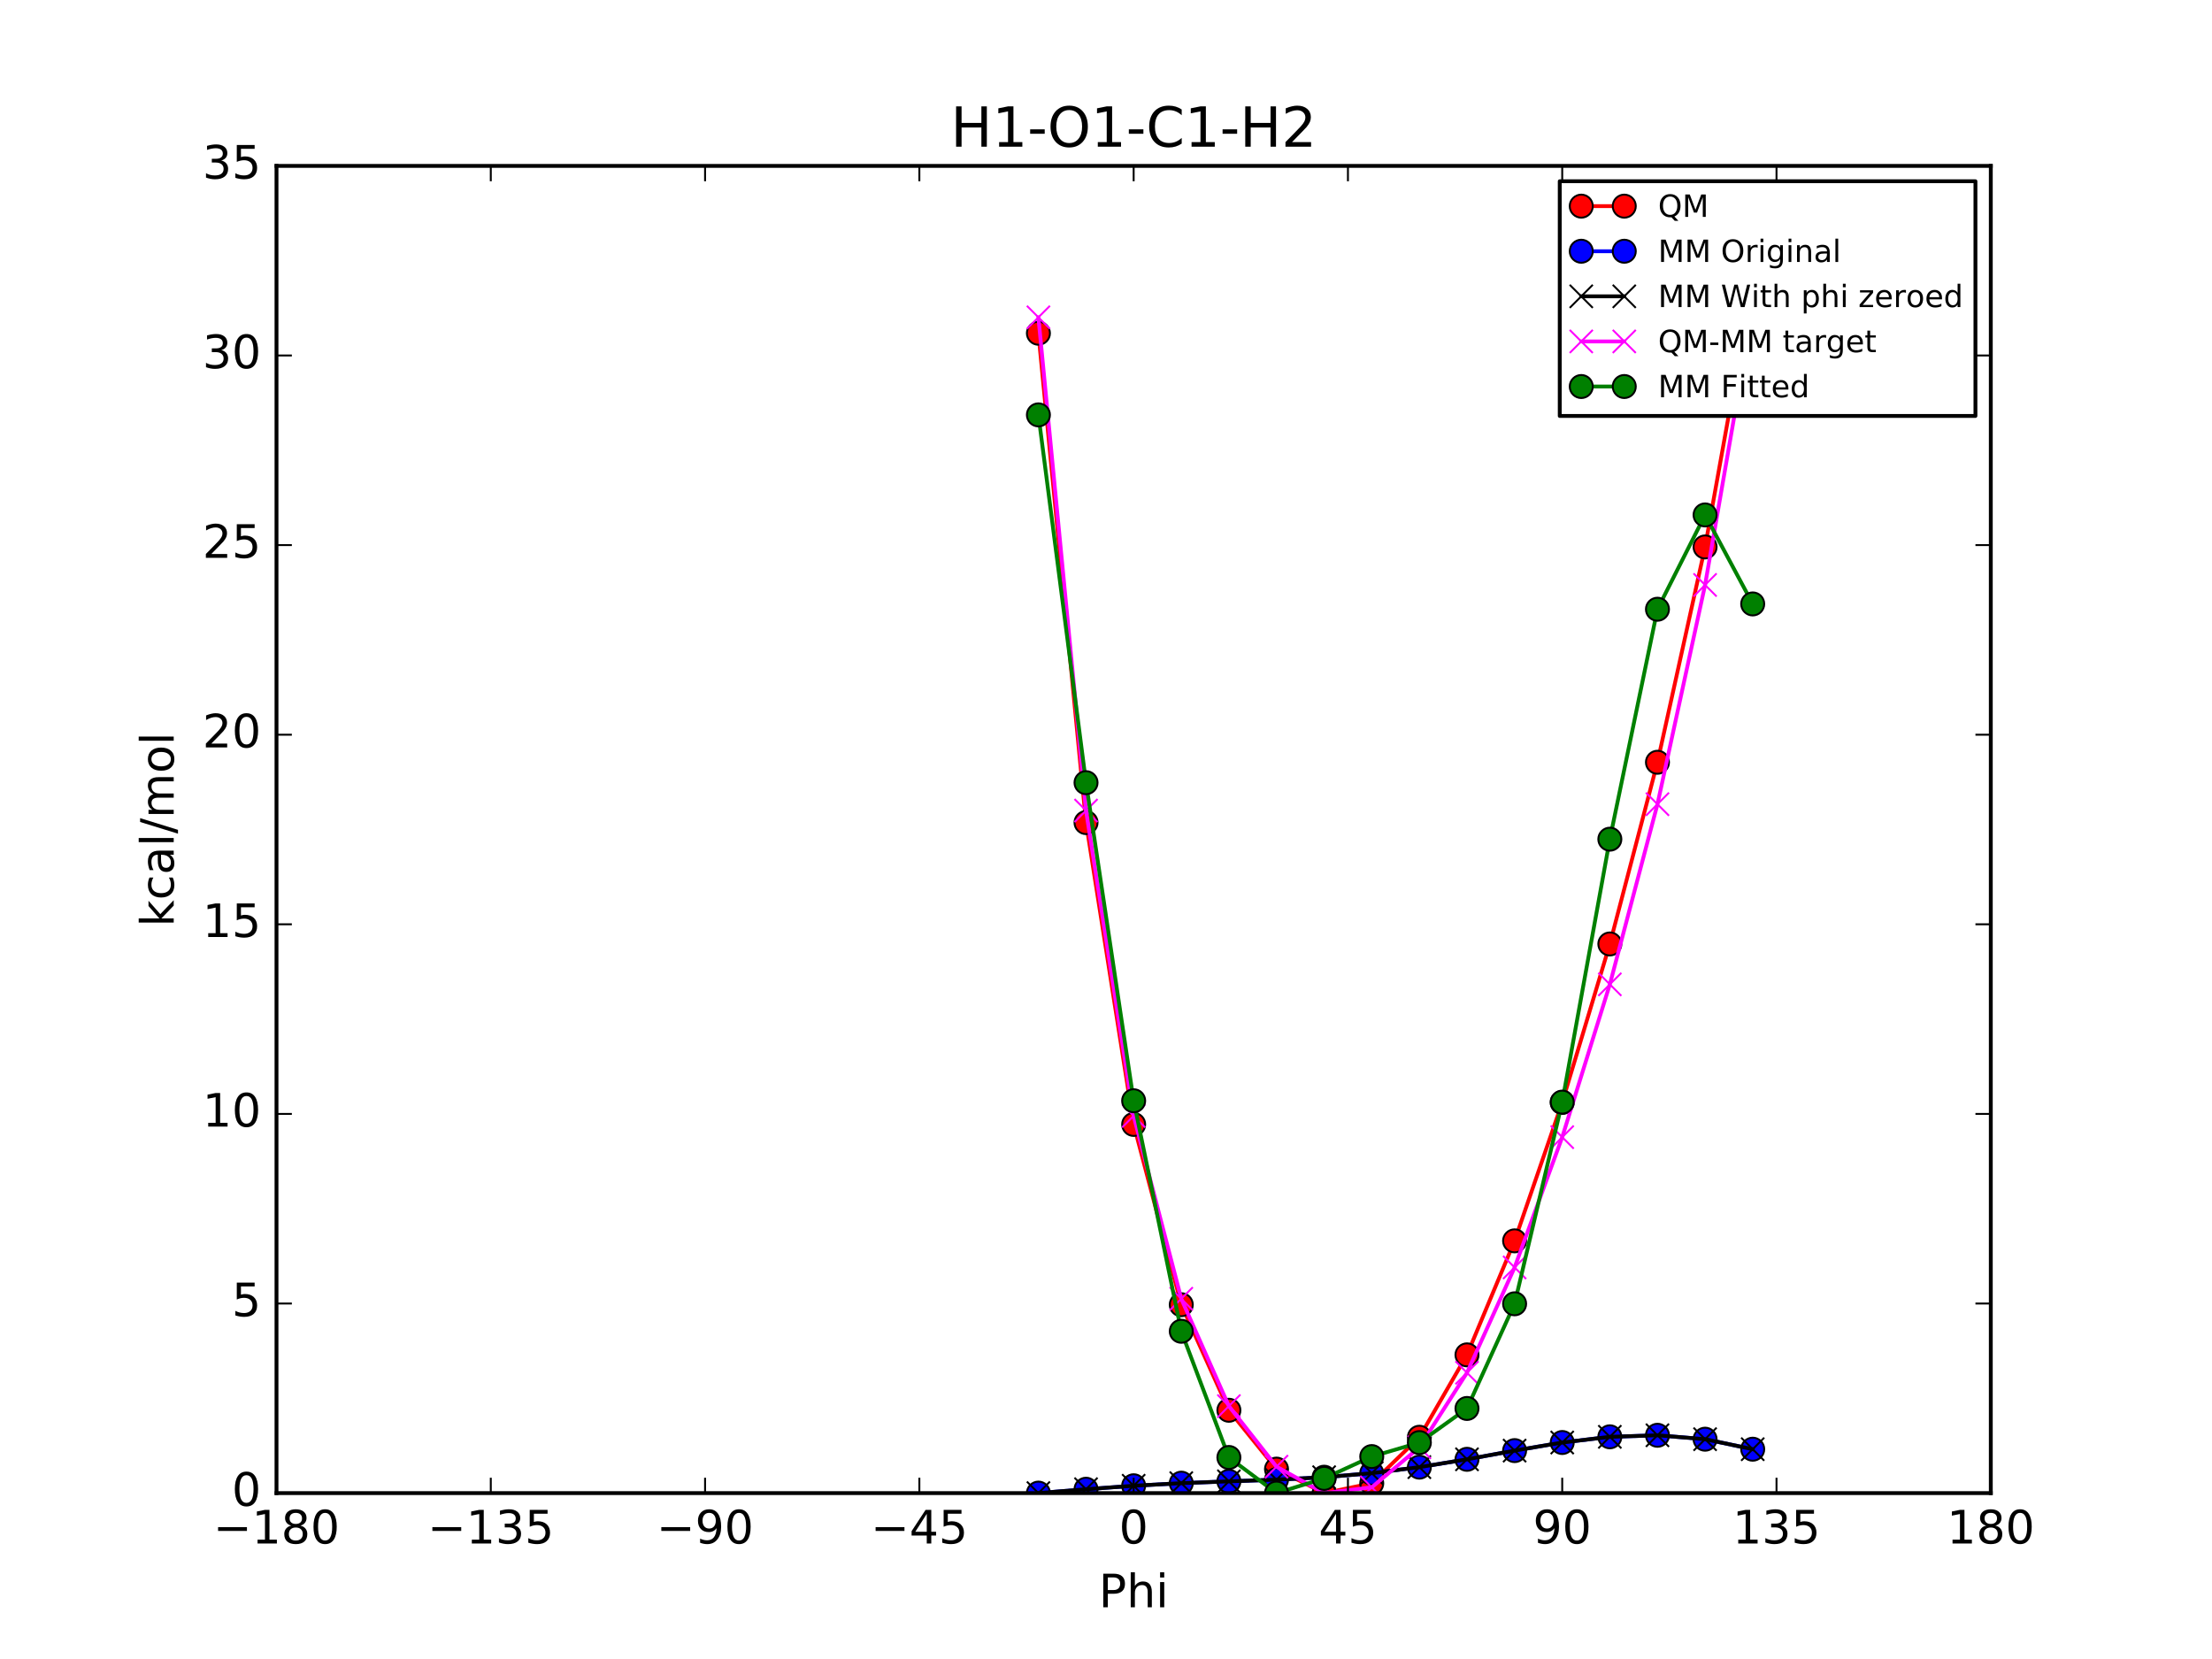 <?xml version="1.0" encoding="utf-8" standalone="no"?>
<!DOCTYPE svg PUBLIC "-//W3C//DTD SVG 1.1//EN"
  "http://www.w3.org/Graphics/SVG/1.1/DTD/svg11.dtd">
<!-- Created with matplotlib (http://matplotlib.org/) -->
<svg height="432pt" version="1.1" viewBox="0 0 576 432" width="576pt" xmlns="http://www.w3.org/2000/svg" xmlns:xlink="http://www.w3.org/1999/xlink">
 <defs>
  <style type="text/css">
*{stroke-linecap:butt;stroke-linejoin:round;stroke-miterlimit:100000;}
  </style>
 </defs>
 <g id="figure_1">
  <g id="patch_1">
   <path d="M 0 432 
L 576 432 
L 576 0 
L 0 0 
z
" style="fill:#ffffff;"/>
  </g>
  <g id="axes_1">
   <g id="patch_2">
    <path d="M 72 388.8 
L 518.4 388.8 
L 518.4 43.2 
L 72 43.2 
z
" style="fill:#ffffff;"/>
   </g>
   <g id="line2d_1">
    <path clip-path="url(#p636cdf2774)" d="M 270.4 86.772 
L 282.8 214.198 
L 295.2 292.797 
L 307.6 339.745 
L 320 367.229 
L 332.4 382.556 
L 344.8 388.8 
L 357.2 386.248 
L 369.6 374.258 
L 382 352.802 
L 394.4 323.112 
L 406.8 287.076 
L 419.2 245.804 
L 431.6 198.49 
L 444 142.424 
L 456.4 73.445 
" style="fill:none;stroke:#ff0000;stroke-linecap:square;"/>
    <defs>
     <path d="M 0 3 
C 0.796 3 1.559 2.684 2.121 2.121 
C 2.684 1.559 3 0.796 3 0 
C 3 -0.796 2.684 -1.559 2.121 -2.121 
C 1.559 -2.684 0.796 -3 0 -3 
C -0.796 -3 -1.559 -2.684 -2.121 -2.121 
C -2.684 -1.559 -3 -0.796 -3 0 
C -3 0.796 -2.684 1.559 -2.121 2.121 
C -1.559 2.684 -0.796 3 0 3 
z
" id="m74a628bbbb" style="stroke:#000000;stroke-width:0.5;"/>
    </defs>
    <g clip-path="url(#p636cdf2774)">
     <use style="fill:#ff0000;stroke:#000000;stroke-width:0.5;" x="270.4" xlink:href="#m74a628bbbb" y="86.772"/>
     <use style="fill:#ff0000;stroke:#000000;stroke-width:0.5;" x="282.8" xlink:href="#m74a628bbbb" y="214.198"/>
     <use style="fill:#ff0000;stroke:#000000;stroke-width:0.5;" x="295.2" xlink:href="#m74a628bbbb" y="292.797"/>
     <use style="fill:#ff0000;stroke:#000000;stroke-width:0.5;" x="307.6" xlink:href="#m74a628bbbb" y="339.745"/>
     <use style="fill:#ff0000;stroke:#000000;stroke-width:0.5;" x="320" xlink:href="#m74a628bbbb" y="367.229"/>
     <use style="fill:#ff0000;stroke:#000000;stroke-width:0.5;" x="332.4" xlink:href="#m74a628bbbb" y="382.556"/>
     <use style="fill:#ff0000;stroke:#000000;stroke-width:0.5;" x="344.8" xlink:href="#m74a628bbbb" y="388.8"/>
     <use style="fill:#ff0000;stroke:#000000;stroke-width:0.5;" x="357.2" xlink:href="#m74a628bbbb" y="386.248"/>
     <use style="fill:#ff0000;stroke:#000000;stroke-width:0.5;" x="369.6" xlink:href="#m74a628bbbb" y="374.258"/>
     <use style="fill:#ff0000;stroke:#000000;stroke-width:0.5;" x="382" xlink:href="#m74a628bbbb" y="352.802"/>
     <use style="fill:#ff0000;stroke:#000000;stroke-width:0.5;" x="394.4" xlink:href="#m74a628bbbb" y="323.112"/>
     <use style="fill:#ff0000;stroke:#000000;stroke-width:0.5;" x="406.8" xlink:href="#m74a628bbbb" y="287.076"/>
     <use style="fill:#ff0000;stroke:#000000;stroke-width:0.5;" x="419.2" xlink:href="#m74a628bbbb" y="245.804"/>
     <use style="fill:#ff0000;stroke:#000000;stroke-width:0.5;" x="431.6" xlink:href="#m74a628bbbb" y="198.49"/>
     <use style="fill:#ff0000;stroke:#000000;stroke-width:0.5;" x="444" xlink:href="#m74a628bbbb" y="142.424"/>
     <use style="fill:#ff0000;stroke:#000000;stroke-width:0.5;" x="456.4" xlink:href="#m74a628bbbb" y="73.445"/>
    </g>
   </g>
   <g id="line2d_2">
    <path clip-path="url(#p636cdf2774)" d="M 270.4 388.8 
L 282.8 387.792 
L 295.2 386.888 
L 307.6 386.214 
L 320 385.739 
L 332.4 385.299 
L 344.8 384.662 
L 357.2 383.612 
L 369.6 382.041 
L 382 380.002 
L 394.4 377.734 
L 406.8 375.626 
L 419.2 374.144 
L 431.6 373.742 
L 444 374.763 
L 456.4 377.368 
" style="fill:none;stroke:#0000ff;stroke-linecap:square;"/>
    <defs>
     <path d="M 0 3 
C 0.796 3 1.559 2.684 2.121 2.121 
C 2.684 1.559 3 0.796 3 0 
C 3 -0.796 2.684 -1.559 2.121 -2.121 
C 1.559 -2.684 0.796 -3 0 -3 
C -0.796 -3 -1.559 -2.684 -2.121 -2.121 
C -2.684 -1.559 -3 -0.796 -3 0 
C -3 0.796 -2.684 1.559 -2.121 2.121 
C -1.559 2.684 -0.796 3 0 3 
z
" id="m8cafe7e8aa" style="stroke:#000000;stroke-width:0.5;"/>
    </defs>
    <g clip-path="url(#p636cdf2774)">
     <use style="fill:#0000ff;stroke:#000000;stroke-width:0.5;" x="270.4" xlink:href="#m8cafe7e8aa" y="388.8"/>
     <use style="fill:#0000ff;stroke:#000000;stroke-width:0.5;" x="282.8" xlink:href="#m8cafe7e8aa" y="387.792"/>
     <use style="fill:#0000ff;stroke:#000000;stroke-width:0.5;" x="295.2" xlink:href="#m8cafe7e8aa" y="386.888"/>
     <use style="fill:#0000ff;stroke:#000000;stroke-width:0.5;" x="307.6" xlink:href="#m8cafe7e8aa" y="386.214"/>
     <use style="fill:#0000ff;stroke:#000000;stroke-width:0.5;" x="320" xlink:href="#m8cafe7e8aa" y="385.739"/>
     <use style="fill:#0000ff;stroke:#000000;stroke-width:0.5;" x="332.4" xlink:href="#m8cafe7e8aa" y="385.299"/>
     <use style="fill:#0000ff;stroke:#000000;stroke-width:0.5;" x="344.8" xlink:href="#m8cafe7e8aa" y="384.662"/>
     <use style="fill:#0000ff;stroke:#000000;stroke-width:0.5;" x="357.2" xlink:href="#m8cafe7e8aa" y="383.612"/>
     <use style="fill:#0000ff;stroke:#000000;stroke-width:0.5;" x="369.6" xlink:href="#m8cafe7e8aa" y="382.041"/>
     <use style="fill:#0000ff;stroke:#000000;stroke-width:0.5;" x="382" xlink:href="#m8cafe7e8aa" y="380.002"/>
     <use style="fill:#0000ff;stroke:#000000;stroke-width:0.5;" x="394.4" xlink:href="#m8cafe7e8aa" y="377.734"/>
     <use style="fill:#0000ff;stroke:#000000;stroke-width:0.5;" x="406.8" xlink:href="#m8cafe7e8aa" y="375.626"/>
     <use style="fill:#0000ff;stroke:#000000;stroke-width:0.5;" x="419.2" xlink:href="#m8cafe7e8aa" y="374.144"/>
     <use style="fill:#0000ff;stroke:#000000;stroke-width:0.5;" x="431.6" xlink:href="#m8cafe7e8aa" y="373.742"/>
     <use style="fill:#0000ff;stroke:#000000;stroke-width:0.5;" x="444" xlink:href="#m8cafe7e8aa" y="374.763"/>
     <use style="fill:#0000ff;stroke:#000000;stroke-width:0.5;" x="456.4" xlink:href="#m8cafe7e8aa" y="377.368"/>
    </g>
   </g>
   <g id="line2d_3">
    <path clip-path="url(#p636cdf2774)" d="M 270.4 388.8 
L 282.8 387.792 
L 295.2 386.888 
L 307.6 386.214 
L 320 385.739 
L 332.4 385.299 
L 344.8 384.662 
L 357.2 383.612 
L 369.6 382.041 
L 382 380.002 
L 394.4 377.734 
L 406.8 375.626 
L 419.2 374.144 
L 431.6 373.742 
L 444 374.763 
L 456.4 377.368 
" style="fill:none;stroke:#000000;stroke-linecap:square;"/>
    <defs>
     <path d="M -3 3 
L 3 -3 
M -3 -3 
L 3 3 
" id="m140b24c465" style="stroke:#000000;stroke-width:0.5;"/>
    </defs>
    <g clip-path="url(#p636cdf2774)">
     <use style="stroke:#000000;stroke-width:0.5;" x="270.4" xlink:href="#m140b24c465" y="388.8"/>
     <use style="stroke:#000000;stroke-width:0.5;" x="282.8" xlink:href="#m140b24c465" y="387.792"/>
     <use style="stroke:#000000;stroke-width:0.5;" x="295.2" xlink:href="#m140b24c465" y="386.888"/>
     <use style="stroke:#000000;stroke-width:0.5;" x="307.6" xlink:href="#m140b24c465" y="386.214"/>
     <use style="stroke:#000000;stroke-width:0.5;" x="320" xlink:href="#m140b24c465" y="385.739"/>
     <use style="stroke:#000000;stroke-width:0.5;" x="332.4" xlink:href="#m140b24c465" y="385.299"/>
     <use style="stroke:#000000;stroke-width:0.5;" x="344.8" xlink:href="#m140b24c465" y="384.662"/>
     <use style="stroke:#000000;stroke-width:0.5;" x="357.2" xlink:href="#m140b24c465" y="383.612"/>
     <use style="stroke:#000000;stroke-width:0.5;" x="369.6" xlink:href="#m140b24c465" y="382.041"/>
     <use style="stroke:#000000;stroke-width:0.5;" x="382" xlink:href="#m140b24c465" y="380.002"/>
     <use style="stroke:#000000;stroke-width:0.5;" x="394.4" xlink:href="#m140b24c465" y="377.734"/>
     <use style="stroke:#000000;stroke-width:0.5;" x="406.8" xlink:href="#m140b24c465" y="375.626"/>
     <use style="stroke:#000000;stroke-width:0.5;" x="419.2" xlink:href="#m140b24c465" y="374.144"/>
     <use style="stroke:#000000;stroke-width:0.5;" x="431.6" xlink:href="#m140b24c465" y="373.742"/>
     <use style="stroke:#000000;stroke-width:0.5;" x="444" xlink:href="#m140b24c465" y="374.763"/>
     <use style="stroke:#000000;stroke-width:0.5;" x="456.4" xlink:href="#m140b24c465" y="377.368"/>
    </g>
   </g>
   <g id="line2d_4">
    <path clip-path="url(#p636cdf2774)" d="M 270.4 82.634 
L 282.8 211.068 
L 295.2 290.571 
L 307.6 338.193 
L 320 366.151 
L 332.4 381.919 
L 344.8 388.8 
L 357.2 387.297 
L 369.6 376.878 
L 382 357.461 
L 394.4 330.039 
L 406.8 296.112 
L 419.2 256.322 
L 431.6 209.41 
L 444 152.322 
L 456.4 80.739 
" style="fill:none;stroke:#ff00ff;stroke-linecap:square;"/>
    <defs>
     <path d="M -3 3 
L 3 -3 
M -3 -3 
L 3 3 
" id="mc64f1c6378" style="stroke:#ff00ff;stroke-width:0.5;"/>
    </defs>
    <g clip-path="url(#p636cdf2774)">
     <use style="fill:#ff00ff;stroke:#ff00ff;stroke-width:0.5;" x="270.4" xlink:href="#mc64f1c6378" y="82.634"/>
     <use style="fill:#ff00ff;stroke:#ff00ff;stroke-width:0.5;" x="282.8" xlink:href="#mc64f1c6378" y="211.068"/>
     <use style="fill:#ff00ff;stroke:#ff00ff;stroke-width:0.5;" x="295.2" xlink:href="#mc64f1c6378" y="290.571"/>
     <use style="fill:#ff00ff;stroke:#ff00ff;stroke-width:0.5;" x="307.6" xlink:href="#mc64f1c6378" y="338.193"/>
     <use style="fill:#ff00ff;stroke:#ff00ff;stroke-width:0.5;" x="320" xlink:href="#mc64f1c6378" y="366.151"/>
     <use style="fill:#ff00ff;stroke:#ff00ff;stroke-width:0.5;" x="332.4" xlink:href="#mc64f1c6378" y="381.919"/>
     <use style="fill:#ff00ff;stroke:#ff00ff;stroke-width:0.5;" x="344.8" xlink:href="#mc64f1c6378" y="388.8"/>
     <use style="fill:#ff00ff;stroke:#ff00ff;stroke-width:0.5;" x="357.2" xlink:href="#mc64f1c6378" y="387.297"/>
     <use style="fill:#ff00ff;stroke:#ff00ff;stroke-width:0.5;" x="369.6" xlink:href="#mc64f1c6378" y="376.878"/>
     <use style="fill:#ff00ff;stroke:#ff00ff;stroke-width:0.5;" x="382" xlink:href="#mc64f1c6378" y="357.461"/>
     <use style="fill:#ff00ff;stroke:#ff00ff;stroke-width:0.5;" x="394.4" xlink:href="#mc64f1c6378" y="330.039"/>
     <use style="fill:#ff00ff;stroke:#ff00ff;stroke-width:0.5;" x="406.8" xlink:href="#mc64f1c6378" y="296.112"/>
     <use style="fill:#ff00ff;stroke:#ff00ff;stroke-width:0.5;" x="419.2" xlink:href="#mc64f1c6378" y="256.322"/>
     <use style="fill:#ff00ff;stroke:#ff00ff;stroke-width:0.5;" x="431.6" xlink:href="#mc64f1c6378" y="209.41"/>
     <use style="fill:#ff00ff;stroke:#ff00ff;stroke-width:0.5;" x="444" xlink:href="#mc64f1c6378" y="152.322"/>
     <use style="fill:#ff00ff;stroke:#ff00ff;stroke-width:0.5;" x="456.4" xlink:href="#mc64f1c6378" y="80.739"/>
    </g>
   </g>
   <g id="line2d_5">
    <path clip-path="url(#p636cdf2774)" d="M 270.4 108.034 
L 282.8 203.804 
L 295.2 286.635 
L 307.6 346.659 
L 320 379.523 
L 332.4 388.8 
L 344.8 384.965 
L 357.2 379.287 
L 369.6 375.646 
L 382 366.761 
L 394.4 339.505 
L 406.8 286.987 
L 419.2 218.521 
L 431.6 158.643 
L 444 134.089 
L 456.4 157.263 
" style="fill:none;stroke:#008000;stroke-linecap:square;"/>
    <defs>
     <path d="M 0 3 
C 0.796 3 1.559 2.684 2.121 2.121 
C 2.684 1.559 3 0.796 3 0 
C 3 -0.796 2.684 -1.559 2.121 -2.121 
C 1.559 -2.684 0.796 -3 0 -3 
C -0.796 -3 -1.559 -2.684 -2.121 -2.121 
C -2.684 -1.559 -3 -0.796 -3 0 
C -3 0.796 -2.684 1.559 -2.121 2.121 
C -1.559 2.684 -0.796 3 0 3 
z
" id="m304896c2fe" style="stroke:#000000;stroke-width:0.5;"/>
    </defs>
    <g clip-path="url(#p636cdf2774)">
     <use style="fill:#008000;stroke:#000000;stroke-width:0.5;" x="270.4" xlink:href="#m304896c2fe" y="108.034"/>
     <use style="fill:#008000;stroke:#000000;stroke-width:0.5;" x="282.8" xlink:href="#m304896c2fe" y="203.804"/>
     <use style="fill:#008000;stroke:#000000;stroke-width:0.5;" x="295.2" xlink:href="#m304896c2fe" y="286.635"/>
     <use style="fill:#008000;stroke:#000000;stroke-width:0.5;" x="307.6" xlink:href="#m304896c2fe" y="346.659"/>
     <use style="fill:#008000;stroke:#000000;stroke-width:0.5;" x="320" xlink:href="#m304896c2fe" y="379.523"/>
     <use style="fill:#008000;stroke:#000000;stroke-width:0.5;" x="332.4" xlink:href="#m304896c2fe" y="388.8"/>
     <use style="fill:#008000;stroke:#000000;stroke-width:0.5;" x="344.8" xlink:href="#m304896c2fe" y="384.965"/>
     <use style="fill:#008000;stroke:#000000;stroke-width:0.5;" x="357.2" xlink:href="#m304896c2fe" y="379.287"/>
     <use style="fill:#008000;stroke:#000000;stroke-width:0.5;" x="369.6" xlink:href="#m304896c2fe" y="375.646"/>
     <use style="fill:#008000;stroke:#000000;stroke-width:0.5;" x="382" xlink:href="#m304896c2fe" y="366.761"/>
     <use style="fill:#008000;stroke:#000000;stroke-width:0.5;" x="394.4" xlink:href="#m304896c2fe" y="339.505"/>
     <use style="fill:#008000;stroke:#000000;stroke-width:0.5;" x="406.8" xlink:href="#m304896c2fe" y="286.987"/>
     <use style="fill:#008000;stroke:#000000;stroke-width:0.5;" x="419.2" xlink:href="#m304896c2fe" y="218.521"/>
     <use style="fill:#008000;stroke:#000000;stroke-width:0.5;" x="431.6" xlink:href="#m304896c2fe" y="158.643"/>
     <use style="fill:#008000;stroke:#000000;stroke-width:0.5;" x="444" xlink:href="#m304896c2fe" y="134.089"/>
     <use style="fill:#008000;stroke:#000000;stroke-width:0.5;" x="456.4" xlink:href="#m304896c2fe" y="157.263"/>
    </g>
   </g>
   <g id="patch_3">
    <path d="M 72 43.2 
L 518.4 43.2 
" style="fill:none;stroke:#000000;stroke-linecap:square;stroke-linejoin:miter;"/>
   </g>
   <g id="patch_4">
    <path d="M 518.4 388.8 
L 518.4 43.2 
" style="fill:none;stroke:#000000;stroke-linecap:square;stroke-linejoin:miter;"/>
   </g>
   <g id="patch_5">
    <path d="M 72 388.8 
L 518.4 388.8 
" style="fill:none;stroke:#000000;stroke-linecap:square;stroke-linejoin:miter;"/>
   </g>
   <g id="patch_6">
    <path d="M 72 388.8 
L 72 43.2 
" style="fill:none;stroke:#000000;stroke-linecap:square;stroke-linejoin:miter;"/>
   </g>
   <g id="matplotlib.axis_1">
    <g id="xtick_1">
     <g id="line2d_6">
      <defs>
       <path d="M 0 0 
L 0 -4 
" id="m13a712b7bf" style="stroke:#000000;stroke-width:0.5;"/>
      </defs>
      <g>
       <use style="stroke:#000000;stroke-width:0.5;" x="72.0" xlink:href="#m13a712b7bf" y="388.8"/>
      </g>
     </g>
     <g id="line2d_7">
      <defs>
       <path d="M 0 0 
L 0 4 
" id="mdf2a11bb63" style="stroke:#000000;stroke-width:0.5;"/>
      </defs>
      <g>
       <use style="stroke:#000000;stroke-width:0.5;" x="72.0" xlink:href="#mdf2a11bb63" y="43.2"/>
      </g>
     </g>
     <g id="text_1">
      <!-- −180 -->
      <defs>
       <path d="M 31.781 66.406 
Q 24.172 66.406 20.328 58.906 
Q 16.5 51.422 16.5 36.375 
Q 16.5 21.391 20.328 13.891 
Q 24.172 6.391 31.781 6.391 
Q 39.453 6.391 43.281 13.891 
Q 47.125 21.391 47.125 36.375 
Q 47.125 51.422 43.281 58.906 
Q 39.453 66.406 31.781 66.406 
M 31.781 74.219 
Q 44.047 74.219 50.516 64.516 
Q 56.984 54.828 56.984 36.375 
Q 56.984 17.969 50.516 8.266 
Q 44.047 -1.422 31.781 -1.422 
Q 19.531 -1.422 13.062 8.266 
Q 6.594 17.969 6.594 36.375 
Q 6.594 54.828 13.062 64.516 
Q 19.531 74.219 31.781 74.219 
" id="BitstreamVeraSans-Roman-30"/>
       <path d="M 31.781 34.625 
Q 24.75 34.625 20.719 30.859 
Q 16.703 27.094 16.703 20.516 
Q 16.703 13.922 20.719 10.156 
Q 24.75 6.391 31.781 6.391 
Q 38.812 6.391 42.859 10.172 
Q 46.922 13.969 46.922 20.516 
Q 46.922 27.094 42.891 30.859 
Q 38.875 34.625 31.781 34.625 
M 21.922 38.812 
Q 15.578 40.375 12.031 44.719 
Q 8.5 49.078 8.5 55.328 
Q 8.5 64.062 14.719 69.141 
Q 20.953 74.219 31.781 74.219 
Q 42.672 74.219 48.875 69.141 
Q 55.078 64.062 55.078 55.328 
Q 55.078 49.078 51.531 44.719 
Q 48 40.375 41.703 38.812 
Q 48.828 37.156 52.797 32.312 
Q 56.781 27.484 56.781 20.516 
Q 56.781 9.906 50.312 4.234 
Q 43.844 -1.422 31.781 -1.422 
Q 19.734 -1.422 13.25 4.234 
Q 6.781 9.906 6.781 20.516 
Q 6.781 27.484 10.781 32.312 
Q 14.797 37.156 21.922 38.812 
M 18.312 54.391 
Q 18.312 48.734 21.844 45.562 
Q 25.391 42.391 31.781 42.391 
Q 38.141 42.391 41.719 45.562 
Q 45.312 48.734 45.312 54.391 
Q 45.312 60.062 41.719 63.234 
Q 38.141 66.406 31.781 66.406 
Q 25.391 66.406 21.844 63.234 
Q 18.312 60.062 18.312 54.391 
" id="BitstreamVeraSans-Roman-38"/>
       <path d="M 12.406 8.297 
L 28.516 8.297 
L 28.516 63.922 
L 10.984 60.406 
L 10.984 69.391 
L 28.422 72.906 
L 38.281 72.906 
L 38.281 8.297 
L 54.391 8.297 
L 54.391 0 
L 12.406 0 
z
" id="BitstreamVeraSans-Roman-31"/>
       <path d="M 10.594 35.5 
L 73.188 35.5 
L 73.188 27.203 
L 10.594 27.203 
z
" id="BitstreamVeraSans-Roman-2212"/>
      </defs>
      <g transform="translate(55.52 401.918)scale(0.12 -0.12)">
       <use xlink:href="#BitstreamVeraSans-Roman-2212"/>
       <use x="83.789" xlink:href="#BitstreamVeraSans-Roman-31"/>
       <use x="147.412" xlink:href="#BitstreamVeraSans-Roman-38"/>
       <use x="211.035" xlink:href="#BitstreamVeraSans-Roman-30"/>
      </g>
     </g>
    </g>
    <g id="xtick_2">
     <g id="line2d_8">
      <g>
       <use style="stroke:#000000;stroke-width:0.5;" x="127.8" xlink:href="#m13a712b7bf" y="388.8"/>
      </g>
     </g>
     <g id="line2d_9">
      <g>
       <use style="stroke:#000000;stroke-width:0.5;" x="127.8" xlink:href="#mdf2a11bb63" y="43.2"/>
      </g>
     </g>
     <g id="text_2">
      <!-- −135 -->
      <defs>
       <path d="M 10.797 72.906 
L 49.516 72.906 
L 49.516 64.594 
L 19.828 64.594 
L 19.828 46.734 
Q 21.969 47.469 24.109 47.828 
Q 26.266 48.188 28.422 48.188 
Q 40.625 48.188 47.75 41.5 
Q 54.891 34.812 54.891 23.391 
Q 54.891 11.625 47.562 5.094 
Q 40.234 -1.422 26.906 -1.422 
Q 22.312 -1.422 17.547 -0.641 
Q 12.797 0.141 7.719 1.703 
L 7.719 11.625 
Q 12.109 9.234 16.797 8.062 
Q 21.484 6.891 26.703 6.891 
Q 35.156 6.891 40.078 11.328 
Q 45.016 15.766 45.016 23.391 
Q 45.016 31 40.078 35.438 
Q 35.156 39.891 26.703 39.891 
Q 22.75 39.891 18.812 39.016 
Q 14.891 38.141 10.797 36.281 
z
" id="BitstreamVeraSans-Roman-35"/>
       <path d="M 40.578 39.312 
Q 47.656 37.797 51.625 33 
Q 55.609 28.219 55.609 21.188 
Q 55.609 10.406 48.188 4.484 
Q 40.766 -1.422 27.094 -1.422 
Q 22.516 -1.422 17.656 -0.516 
Q 12.797 0.391 7.625 2.203 
L 7.625 11.719 
Q 11.719 9.328 16.594 8.109 
Q 21.484 6.891 26.812 6.891 
Q 36.078 6.891 40.938 10.547 
Q 45.797 14.203 45.797 21.188 
Q 45.797 27.641 41.281 31.266 
Q 36.766 34.906 28.719 34.906 
L 20.219 34.906 
L 20.219 43.016 
L 29.109 43.016 
Q 36.375 43.016 40.234 45.922 
Q 44.094 48.828 44.094 54.297 
Q 44.094 59.906 40.109 62.906 
Q 36.141 65.922 28.719 65.922 
Q 24.656 65.922 20.016 65.031 
Q 15.375 64.156 9.812 62.312 
L 9.812 71.094 
Q 15.438 72.656 20.344 73.438 
Q 25.25 74.219 29.594 74.219 
Q 40.828 74.219 47.359 69.109 
Q 53.906 64.016 53.906 55.328 
Q 53.906 49.266 50.438 45.094 
Q 46.969 40.922 40.578 39.312 
" id="BitstreamVeraSans-Roman-33"/>
      </defs>
      <g transform="translate(111.32 401.918)scale(0.12 -0.12)">
       <use xlink:href="#BitstreamVeraSans-Roman-2212"/>
       <use x="83.789" xlink:href="#BitstreamVeraSans-Roman-31"/>
       <use x="147.412" xlink:href="#BitstreamVeraSans-Roman-33"/>
       <use x="211.035" xlink:href="#BitstreamVeraSans-Roman-35"/>
      </g>
     </g>
    </g>
    <g id="xtick_3">
     <g id="line2d_10">
      <g>
       <use style="stroke:#000000;stroke-width:0.5;" x="183.6" xlink:href="#m13a712b7bf" y="388.8"/>
      </g>
     </g>
     <g id="line2d_11">
      <g>
       <use style="stroke:#000000;stroke-width:0.5;" x="183.6" xlink:href="#mdf2a11bb63" y="43.2"/>
      </g>
     </g>
     <g id="text_3">
      <!-- −90 -->
      <defs>
       <path d="M 10.984 1.516 
L 10.984 10.5 
Q 14.703 8.734 18.5 7.812 
Q 22.312 6.891 25.984 6.891 
Q 35.75 6.891 40.891 13.453 
Q 46.047 20.016 46.781 33.406 
Q 43.953 29.203 39.594 26.953 
Q 35.25 24.703 29.984 24.703 
Q 19.047 24.703 12.672 31.312 
Q 6.297 37.938 6.297 49.422 
Q 6.297 60.641 12.938 67.422 
Q 19.578 74.219 30.609 74.219 
Q 43.266 74.219 49.922 64.516 
Q 56.594 54.828 56.594 36.375 
Q 56.594 19.141 48.406 8.859 
Q 40.234 -1.422 26.422 -1.422 
Q 22.703 -1.422 18.891 -0.688 
Q 15.094 0.047 10.984 1.516 
M 30.609 32.422 
Q 37.25 32.422 41.125 36.953 
Q 45.016 41.5 45.016 49.422 
Q 45.016 57.281 41.125 61.844 
Q 37.25 66.406 30.609 66.406 
Q 23.969 66.406 20.094 61.844 
Q 16.219 57.281 16.219 49.422 
Q 16.219 41.5 20.094 36.953 
Q 23.969 32.422 30.609 32.422 
" id="BitstreamVeraSans-Roman-39"/>
      </defs>
      <g transform="translate(170.937 401.918)scale(0.12 -0.12)">
       <use xlink:href="#BitstreamVeraSans-Roman-2212"/>
       <use x="83.789" xlink:href="#BitstreamVeraSans-Roman-39"/>
       <use x="147.412" xlink:href="#BitstreamVeraSans-Roman-30"/>
      </g>
     </g>
    </g>
    <g id="xtick_4">
     <g id="line2d_12">
      <g>
       <use style="stroke:#000000;stroke-width:0.5;" x="239.4" xlink:href="#m13a712b7bf" y="388.8"/>
      </g>
     </g>
     <g id="line2d_13">
      <g>
       <use style="stroke:#000000;stroke-width:0.5;" x="239.4" xlink:href="#mdf2a11bb63" y="43.2"/>
      </g>
     </g>
     <g id="text_4">
      <!-- −45 -->
      <defs>
       <path d="M 37.797 64.312 
L 12.891 25.391 
L 37.797 25.391 
z
M 35.203 72.906 
L 47.609 72.906 
L 47.609 25.391 
L 58.016 25.391 
L 58.016 17.188 
L 47.609 17.188 
L 47.609 0 
L 37.797 0 
L 37.797 17.188 
L 4.891 17.188 
L 4.891 26.703 
z
" id="BitstreamVeraSans-Roman-34"/>
      </defs>
      <g transform="translate(226.737 401.918)scale(0.12 -0.12)">
       <use xlink:href="#BitstreamVeraSans-Roman-2212"/>
       <use x="83.789" xlink:href="#BitstreamVeraSans-Roman-34"/>
       <use x="147.412" xlink:href="#BitstreamVeraSans-Roman-35"/>
      </g>
     </g>
    </g>
    <g id="xtick_5">
     <g id="line2d_14">
      <g>
       <use style="stroke:#000000;stroke-width:0.5;" x="295.2" xlink:href="#m13a712b7bf" y="388.8"/>
      </g>
     </g>
     <g id="line2d_15">
      <g>
       <use style="stroke:#000000;stroke-width:0.5;" x="295.2" xlink:href="#mdf2a11bb63" y="43.2"/>
      </g>
     </g>
     <g id="text_5">
      <!-- 0 -->
      <g transform="translate(291.382 401.918)scale(0.12 -0.12)">
       <use xlink:href="#BitstreamVeraSans-Roman-30"/>
      </g>
     </g>
    </g>
    <g id="xtick_6">
     <g id="line2d_16">
      <g>
       <use style="stroke:#000000;stroke-width:0.5;" x="351.0" xlink:href="#m13a712b7bf" y="388.8"/>
      </g>
     </g>
     <g id="line2d_17">
      <g>
       <use style="stroke:#000000;stroke-width:0.5;" x="351.0" xlink:href="#mdf2a11bb63" y="43.2"/>
      </g>
     </g>
     <g id="text_6">
      <!-- 45 -->
      <g transform="translate(343.365 401.918)scale(0.12 -0.12)">
       <use xlink:href="#BitstreamVeraSans-Roman-34"/>
       <use x="63.623" xlink:href="#BitstreamVeraSans-Roman-35"/>
      </g>
     </g>
    </g>
    <g id="xtick_7">
     <g id="line2d_18">
      <g>
       <use style="stroke:#000000;stroke-width:0.5;" x="406.8" xlink:href="#m13a712b7bf" y="388.8"/>
      </g>
     </g>
     <g id="line2d_19">
      <g>
       <use style="stroke:#000000;stroke-width:0.5;" x="406.8" xlink:href="#mdf2a11bb63" y="43.2"/>
      </g>
     </g>
     <g id="text_7">
      <!-- 90 -->
      <g transform="translate(399.165 401.918)scale(0.12 -0.12)">
       <use xlink:href="#BitstreamVeraSans-Roman-39"/>
       <use x="63.623" xlink:href="#BitstreamVeraSans-Roman-30"/>
      </g>
     </g>
    </g>
    <g id="xtick_8">
     <g id="line2d_20">
      <g>
       <use style="stroke:#000000;stroke-width:0.5;" x="462.6" xlink:href="#m13a712b7bf" y="388.8"/>
      </g>
     </g>
     <g id="line2d_21">
      <g>
       <use style="stroke:#000000;stroke-width:0.5;" x="462.6" xlink:href="#mdf2a11bb63" y="43.2"/>
      </g>
     </g>
     <g id="text_8">
      <!-- 135 -->
      <g transform="translate(451.147 401.918)scale(0.12 -0.12)">
       <use xlink:href="#BitstreamVeraSans-Roman-31"/>
       <use x="63.623" xlink:href="#BitstreamVeraSans-Roman-33"/>
       <use x="127.246" xlink:href="#BitstreamVeraSans-Roman-35"/>
      </g>
     </g>
    </g>
    <g id="xtick_9">
     <g id="line2d_22">
      <g>
       <use style="stroke:#000000;stroke-width:0.5;" x="518.4" xlink:href="#m13a712b7bf" y="388.8"/>
      </g>
     </g>
     <g id="line2d_23">
      <g>
       <use style="stroke:#000000;stroke-width:0.5;" x="518.4" xlink:href="#mdf2a11bb63" y="43.2"/>
      </g>
     </g>
     <g id="text_9">
      <!-- 180 -->
      <g transform="translate(506.947 401.918)scale(0.12 -0.12)">
       <use xlink:href="#BitstreamVeraSans-Roman-31"/>
       <use x="63.623" xlink:href="#BitstreamVeraSans-Roman-38"/>
       <use x="127.246" xlink:href="#BitstreamVeraSans-Roman-30"/>
      </g>
     </g>
    </g>
    <g id="text_10">
     <!-- Phi -->
     <defs>
      <path d="M 9.422 54.688 
L 18.406 54.688 
L 18.406 0 
L 9.422 0 
z
M 9.422 75.984 
L 18.406 75.984 
L 18.406 64.594 
L 9.422 64.594 
z
" id="BitstreamVeraSans-Roman-69"/>
      <path d="M 54.891 33.016 
L 54.891 0 
L 45.906 0 
L 45.906 32.719 
Q 45.906 40.484 42.875 44.328 
Q 39.844 48.188 33.797 48.188 
Q 26.516 48.188 22.312 43.547 
Q 18.109 38.922 18.109 30.906 
L 18.109 0 
L 9.078 0 
L 9.078 75.984 
L 18.109 75.984 
L 18.109 46.188 
Q 21.344 51.125 25.703 53.562 
Q 30.078 56 35.797 56 
Q 45.219 56 50.047 50.172 
Q 54.891 44.344 54.891 33.016 
" id="BitstreamVeraSans-Roman-68"/>
      <path d="M 19.672 64.797 
L 19.672 37.406 
L 32.078 37.406 
Q 38.969 37.406 42.719 40.969 
Q 46.484 44.531 46.484 51.125 
Q 46.484 57.672 42.719 61.234 
Q 38.969 64.797 32.078 64.797 
z
M 9.812 72.906 
L 32.078 72.906 
Q 44.344 72.906 50.609 67.359 
Q 56.891 61.812 56.891 51.125 
Q 56.891 40.328 50.609 34.812 
Q 44.344 29.297 32.078 29.297 
L 19.672 29.297 
L 19.672 0 
L 9.812 0 
z
" id="BitstreamVeraSans-Roman-50"/>
     </defs>
     <g transform="translate(286.113 418.532)scale(0.12 -0.12)">
      <use xlink:href="#BitstreamVeraSans-Roman-50"/>
      <use x="60.303" xlink:href="#BitstreamVeraSans-Roman-68"/>
      <use x="123.682" xlink:href="#BitstreamVeraSans-Roman-69"/>
     </g>
    </g>
   </g>
   <g id="matplotlib.axis_2">
    <g id="ytick_1">
     <g id="line2d_24">
      <defs>
       <path d="M 0 0 
L 4 0 
" id="me7af91a7cd" style="stroke:#000000;stroke-width:0.5;"/>
      </defs>
      <g>
       <use style="stroke:#000000;stroke-width:0.5;" x="72.0" xlink:href="#me7af91a7cd" y="388.8"/>
      </g>
     </g>
     <g id="line2d_25">
      <defs>
       <path d="M 0 0 
L -4 0 
" id="m691273a4e7" style="stroke:#000000;stroke-width:0.5;"/>
      </defs>
      <g>
       <use style="stroke:#000000;stroke-width:0.5;" x="518.4" xlink:href="#m691273a4e7" y="388.8"/>
      </g>
     </g>
     <g id="text_11">
      <!-- 0 -->
      <g transform="translate(60.365 392.111)scale(0.12 -0.12)">
       <use xlink:href="#BitstreamVeraSans-Roman-30"/>
      </g>
     </g>
    </g>
    <g id="ytick_2">
     <g id="line2d_26">
      <g>
       <use style="stroke:#000000;stroke-width:0.5;" x="72.0" xlink:href="#me7af91a7cd" y="339.429"/>
      </g>
     </g>
     <g id="line2d_27">
      <g>
       <use style="stroke:#000000;stroke-width:0.5;" x="518.4" xlink:href="#m691273a4e7" y="339.429"/>
      </g>
     </g>
     <g id="text_12">
      <!-- 5 -->
      <g transform="translate(60.365 342.74)scale(0.12 -0.12)">
       <use xlink:href="#BitstreamVeraSans-Roman-35"/>
      </g>
     </g>
    </g>
    <g id="ytick_3">
     <g id="line2d_28">
      <g>
       <use style="stroke:#000000;stroke-width:0.5;" x="72.0" xlink:href="#me7af91a7cd" y="290.057"/>
      </g>
     </g>
     <g id="line2d_29">
      <g>
       <use style="stroke:#000000;stroke-width:0.5;" x="518.4" xlink:href="#m691273a4e7" y="290.057"/>
      </g>
     </g>
     <g id="text_13">
      <!-- 10 -->
      <g transform="translate(52.73 293.368)scale(0.12 -0.12)">
       <use xlink:href="#BitstreamVeraSans-Roman-31"/>
       <use x="63.623" xlink:href="#BitstreamVeraSans-Roman-30"/>
      </g>
     </g>
    </g>
    <g id="ytick_4">
     <g id="line2d_30">
      <g>
       <use style="stroke:#000000;stroke-width:0.5;" x="72.0" xlink:href="#me7af91a7cd" y="240.686"/>
      </g>
     </g>
     <g id="line2d_31">
      <g>
       <use style="stroke:#000000;stroke-width:0.5;" x="518.4" xlink:href="#m691273a4e7" y="240.686"/>
      </g>
     </g>
     <g id="text_14">
      <!-- 15 -->
      <g transform="translate(52.73 243.997)scale(0.12 -0.12)">
       <use xlink:href="#BitstreamVeraSans-Roman-31"/>
       <use x="63.623" xlink:href="#BitstreamVeraSans-Roman-35"/>
      </g>
     </g>
    </g>
    <g id="ytick_5">
     <g id="line2d_32">
      <g>
       <use style="stroke:#000000;stroke-width:0.5;" x="72.0" xlink:href="#me7af91a7cd" y="191.314"/>
      </g>
     </g>
     <g id="line2d_33">
      <g>
       <use style="stroke:#000000;stroke-width:0.5;" x="518.4" xlink:href="#m691273a4e7" y="191.314"/>
      </g>
     </g>
     <g id="text_15">
      <!-- 20 -->
      <defs>
       <path d="M 19.188 8.297 
L 53.609 8.297 
L 53.609 0 
L 7.328 0 
L 7.328 8.297 
Q 12.938 14.109 22.625 23.891 
Q 32.328 33.688 34.812 36.531 
Q 39.547 41.844 41.422 45.531 
Q 43.312 49.219 43.312 52.781 
Q 43.312 58.594 39.234 62.25 
Q 35.156 65.922 28.609 65.922 
Q 23.969 65.922 18.812 64.312 
Q 13.672 62.703 7.812 59.422 
L 7.812 69.391 
Q 13.766 71.781 18.938 73 
Q 24.125 74.219 28.422 74.219 
Q 39.75 74.219 46.484 68.547 
Q 53.219 62.891 53.219 53.422 
Q 53.219 48.922 51.531 44.891 
Q 49.859 40.875 45.406 35.406 
Q 44.188 33.984 37.641 27.219 
Q 31.109 20.453 19.188 8.297 
" id="BitstreamVeraSans-Roman-32"/>
      </defs>
      <g transform="translate(52.73 194.626)scale(0.12 -0.12)">
       <use xlink:href="#BitstreamVeraSans-Roman-32"/>
       <use x="63.623" xlink:href="#BitstreamVeraSans-Roman-30"/>
      </g>
     </g>
    </g>
    <g id="ytick_6">
     <g id="line2d_34">
      <g>
       <use style="stroke:#000000;stroke-width:0.5;" x="72.0" xlink:href="#me7af91a7cd" y="141.943"/>
      </g>
     </g>
     <g id="line2d_35">
      <g>
       <use style="stroke:#000000;stroke-width:0.5;" x="518.4" xlink:href="#m691273a4e7" y="141.943"/>
      </g>
     </g>
     <g id="text_16">
      <!-- 25 -->
      <g transform="translate(52.73 145.254)scale(0.12 -0.12)">
       <use xlink:href="#BitstreamVeraSans-Roman-32"/>
       <use x="63.623" xlink:href="#BitstreamVeraSans-Roman-35"/>
      </g>
     </g>
    </g>
    <g id="ytick_7">
     <g id="line2d_36">
      <g>
       <use style="stroke:#000000;stroke-width:0.5;" x="72.0" xlink:href="#me7af91a7cd" y="92.571"/>
      </g>
     </g>
     <g id="line2d_37">
      <g>
       <use style="stroke:#000000;stroke-width:0.5;" x="518.4" xlink:href="#m691273a4e7" y="92.571"/>
      </g>
     </g>
     <g id="text_17">
      <!-- 30 -->
      <g transform="translate(52.73 95.883)scale(0.12 -0.12)">
       <use xlink:href="#BitstreamVeraSans-Roman-33"/>
       <use x="63.623" xlink:href="#BitstreamVeraSans-Roman-30"/>
      </g>
     </g>
    </g>
    <g id="ytick_8">
     <g id="line2d_38">
      <g>
       <use style="stroke:#000000;stroke-width:0.5;" x="72.0" xlink:href="#me7af91a7cd" y="43.2"/>
      </g>
     </g>
     <g id="line2d_39">
      <g>
       <use style="stroke:#000000;stroke-width:0.5;" x="518.4" xlink:href="#m691273a4e7" y="43.2"/>
      </g>
     </g>
     <g id="text_18">
      <!-- 35 -->
      <g transform="translate(52.73 46.511)scale(0.12 -0.12)">
       <use xlink:href="#BitstreamVeraSans-Roman-33"/>
       <use x="63.623" xlink:href="#BitstreamVeraSans-Roman-35"/>
      </g>
     </g>
    </g>
    <g id="text_19">
     <!-- kcal/mol -->
     <defs>
      <path d="M 48.781 52.594 
L 48.781 44.188 
Q 44.969 46.297 41.141 47.344 
Q 37.312 48.391 33.406 48.391 
Q 24.656 48.391 19.812 42.844 
Q 14.984 37.312 14.984 27.297 
Q 14.984 17.281 19.812 11.734 
Q 24.656 6.203 33.406 6.203 
Q 37.312 6.203 41.141 7.25 
Q 44.969 8.297 48.781 10.406 
L 48.781 2.094 
Q 45.016 0.344 40.984 -0.531 
Q 36.969 -1.422 32.422 -1.422 
Q 20.062 -1.422 12.781 6.344 
Q 5.516 14.109 5.516 27.297 
Q 5.516 40.672 12.859 48.328 
Q 20.219 56 33.016 56 
Q 37.156 56 41.109 55.141 
Q 45.062 54.297 48.781 52.594 
" id="BitstreamVeraSans-Roman-63"/>
      <path d="M 25.391 72.906 
L 33.688 72.906 
L 8.297 -9.281 
L 0 -9.281 
z
" id="BitstreamVeraSans-Roman-2f"/>
      <path d="M 9.078 75.984 
L 18.109 75.984 
L 18.109 31.109 
L 44.922 54.688 
L 56.391 54.688 
L 27.391 29.109 
L 57.625 0 
L 45.906 0 
L 18.109 26.703 
L 18.109 0 
L 9.078 0 
z
" id="BitstreamVeraSans-Roman-6b"/>
      <path d="M 52 44.188 
Q 55.375 50.25 60.062 53.125 
Q 64.75 56 71.094 56 
Q 79.641 56 84.281 50.016 
Q 88.922 44.047 88.922 33.016 
L 88.922 0 
L 79.891 0 
L 79.891 32.719 
Q 79.891 40.578 77.094 44.375 
Q 74.312 48.188 68.609 48.188 
Q 61.625 48.188 57.562 43.547 
Q 53.516 38.922 53.516 30.906 
L 53.516 0 
L 44.484 0 
L 44.484 32.719 
Q 44.484 40.625 41.703 44.406 
Q 38.922 48.188 33.109 48.188 
Q 26.219 48.188 22.156 43.531 
Q 18.109 38.875 18.109 30.906 
L 18.109 0 
L 9.078 0 
L 9.078 54.688 
L 18.109 54.688 
L 18.109 46.188 
Q 21.188 51.219 25.484 53.609 
Q 29.781 56 35.688 56 
Q 41.656 56 45.828 52.969 
Q 50 49.953 52 44.188 
" id="BitstreamVeraSans-Roman-6d"/>
      <path d="M 9.422 75.984 
L 18.406 75.984 
L 18.406 0 
L 9.422 0 
z
" id="BitstreamVeraSans-Roman-6c"/>
      <path d="M 34.281 27.484 
Q 23.391 27.484 19.188 25 
Q 14.984 22.516 14.984 16.5 
Q 14.984 11.719 18.141 8.906 
Q 21.297 6.109 26.703 6.109 
Q 34.188 6.109 38.703 11.406 
Q 43.219 16.703 43.219 25.484 
L 43.219 27.484 
z
M 52.203 31.203 
L 52.203 0 
L 43.219 0 
L 43.219 8.297 
Q 40.141 3.328 35.547 0.953 
Q 30.953 -1.422 24.312 -1.422 
Q 15.922 -1.422 10.953 3.297 
Q 6 8.016 6 15.922 
Q 6 25.141 12.172 29.828 
Q 18.359 34.516 30.609 34.516 
L 43.219 34.516 
L 43.219 35.406 
Q 43.219 41.609 39.141 45 
Q 35.062 48.391 27.688 48.391 
Q 23 48.391 18.547 47.266 
Q 14.109 46.141 10.016 43.891 
L 10.016 52.203 
Q 14.938 54.109 19.578 55.047 
Q 24.219 56 28.609 56 
Q 40.484 56 46.344 49.844 
Q 52.203 43.703 52.203 31.203 
" id="BitstreamVeraSans-Roman-61"/>
      <path d="M 30.609 48.391 
Q 23.391 48.391 19.188 42.75 
Q 14.984 37.109 14.984 27.297 
Q 14.984 17.484 19.156 11.844 
Q 23.344 6.203 30.609 6.203 
Q 37.797 6.203 41.984 11.859 
Q 46.188 17.531 46.188 27.297 
Q 46.188 37.016 41.984 42.703 
Q 37.797 48.391 30.609 48.391 
M 30.609 56 
Q 42.328 56 49.016 48.375 
Q 55.719 40.766 55.719 27.297 
Q 55.719 13.875 49.016 6.219 
Q 42.328 -1.422 30.609 -1.422 
Q 18.844 -1.422 12.172 6.219 
Q 5.516 13.875 5.516 27.297 
Q 5.516 40.766 12.172 48.375 
Q 18.844 56 30.609 56 
" id="BitstreamVeraSans-Roman-6f"/>
     </defs>
     <g transform="translate(45.234 241.321)rotate(-90.0)scale(0.12 -0.12)">
      <use xlink:href="#BitstreamVeraSans-Roman-6b"/>
      <use x="57.91" xlink:href="#BitstreamVeraSans-Roman-63"/>
      <use x="112.891" xlink:href="#BitstreamVeraSans-Roman-61"/>
      <use x="174.17" xlink:href="#BitstreamVeraSans-Roman-6c"/>
      <use x="201.953" xlink:href="#BitstreamVeraSans-Roman-2f"/>
      <use x="235.645" xlink:href="#BitstreamVeraSans-Roman-6d"/>
      <use x="333.057" xlink:href="#BitstreamVeraSans-Roman-6f"/>
      <use x="394.238" xlink:href="#BitstreamVeraSans-Roman-6c"/>
     </g>
    </g>
   </g>
   <g id="text_20">
    <!-- H1-O1-C1-H2 -->
    <defs>
     <path d="M 9.812 72.906 
L 19.672 72.906 
L 19.672 43.016 
L 55.516 43.016 
L 55.516 72.906 
L 65.375 72.906 
L 65.375 0 
L 55.516 0 
L 55.516 34.719 
L 19.672 34.719 
L 19.672 0 
L 9.812 0 
z
" id="BitstreamVeraSans-Roman-48"/>
     <path d="M 39.406 66.219 
Q 28.656 66.219 22.328 58.203 
Q 16.016 50.203 16.016 36.375 
Q 16.016 22.609 22.328 14.594 
Q 28.656 6.594 39.406 6.594 
Q 50.141 6.594 56.422 14.594 
Q 62.703 22.609 62.703 36.375 
Q 62.703 50.203 56.422 58.203 
Q 50.141 66.219 39.406 66.219 
M 39.406 74.219 
Q 54.734 74.219 63.906 63.938 
Q 73.094 53.656 73.094 36.375 
Q 73.094 19.141 63.906 8.859 
Q 54.734 -1.422 39.406 -1.422 
Q 24.031 -1.422 14.812 8.828 
Q 5.609 19.094 5.609 36.375 
Q 5.609 53.656 14.812 63.938 
Q 24.031 74.219 39.406 74.219 
" id="BitstreamVeraSans-Roman-4f"/>
     <path d="M 4.891 31.391 
L 31.203 31.391 
L 31.203 23.391 
L 4.891 23.391 
z
" id="BitstreamVeraSans-Roman-2d"/>
     <path d="M 64.406 67.281 
L 64.406 56.891 
Q 59.422 61.531 53.781 63.812 
Q 48.141 66.109 41.797 66.109 
Q 29.297 66.109 22.656 58.469 
Q 16.016 50.828 16.016 36.375 
Q 16.016 21.969 22.656 14.328 
Q 29.297 6.688 41.797 6.688 
Q 48.141 6.688 53.781 8.984 
Q 59.422 11.281 64.406 15.922 
L 64.406 5.609 
Q 59.234 2.094 53.438 0.328 
Q 47.656 -1.422 41.219 -1.422 
Q 24.656 -1.422 15.125 8.703 
Q 5.609 18.844 5.609 36.375 
Q 5.609 53.953 15.125 64.078 
Q 24.656 74.219 41.219 74.219 
Q 47.75 74.219 53.531 72.484 
Q 59.328 70.75 64.406 67.281 
" id="BitstreamVeraSans-Roman-43"/>
    </defs>
    <g transform="translate(247.556 38.2)scale(0.144 -0.144)">
     <use xlink:href="#BitstreamVeraSans-Roman-48"/>
     <use x="75.195" xlink:href="#BitstreamVeraSans-Roman-31"/>
     <use x="138.818" xlink:href="#BitstreamVeraSans-Roman-2d"/>
     <use x="174.934" xlink:href="#BitstreamVeraSans-Roman-4f"/>
     <use x="253.645" xlink:href="#BitstreamVeraSans-Roman-31"/>
     <use x="317.268" xlink:href="#BitstreamVeraSans-Roman-2d"/>
     <use x="353.352" xlink:href="#BitstreamVeraSans-Roman-43"/>
     <use x="423.176" xlink:href="#BitstreamVeraSans-Roman-31"/>
     <use x="486.799" xlink:href="#BitstreamVeraSans-Roman-2d"/>
     <use x="522.883" xlink:href="#BitstreamVeraSans-Roman-48"/>
     <use x="598.078" xlink:href="#BitstreamVeraSans-Roman-32"/>
    </g>
   </g>
   <g id="legend_1">
    <g id="patch_7">
     <path d="M 406.156 108.312 
L 514.4 108.312 
L 514.4 47.2 
L 406.156 47.2 
z
" style="fill:#ffffff;stroke:#000000;stroke-linejoin:miter;"/>
    </g>
    <g id="line2d_40">
     <path d="M 411.756 53.679 
L 422.956 53.679 
" style="fill:none;stroke:#ff0000;stroke-linecap:square;"/>
    </g>
    <g id="line2d_41">
     <g>
      <use style="fill:#ff0000;stroke:#000000;stroke-width:0.5;" x="411.756" xlink:href="#m74a628bbbb" y="53.679"/>
      <use style="fill:#ff0000;stroke:#000000;stroke-width:0.5;" x="422.956" xlink:href="#m74a628bbbb" y="53.679"/>
     </g>
    </g>
    <g id="text_21">
     <!-- QM -->
     <defs>
      <path d="M 9.812 72.906 
L 24.516 72.906 
L 43.109 23.297 
L 61.812 72.906 
L 76.516 72.906 
L 76.516 0 
L 66.891 0 
L 66.891 64.016 
L 48.094 14.016 
L 38.188 14.016 
L 19.391 64.016 
L 19.391 0 
L 9.812 0 
z
" id="BitstreamVeraSans-Roman-4d"/>
      <path d="M 39.406 66.219 
Q 28.656 66.219 22.328 58.203 
Q 16.016 50.203 16.016 36.375 
Q 16.016 22.609 22.328 14.594 
Q 28.656 6.594 39.406 6.594 
Q 50.141 6.594 56.422 14.594 
Q 62.703 22.609 62.703 36.375 
Q 62.703 50.203 56.422 58.203 
Q 50.141 66.219 39.406 66.219 
M 53.219 1.312 
L 66.219 -12.891 
L 54.297 -12.891 
L 43.5 -1.219 
Q 41.891 -1.312 41.031 -1.359 
Q 40.188 -1.422 39.406 -1.422 
Q 24.031 -1.422 14.812 8.859 
Q 5.609 19.141 5.609 36.375 
Q 5.609 53.656 14.812 63.938 
Q 24.031 74.219 39.406 74.219 
Q 54.734 74.219 63.906 63.938 
Q 73.094 53.656 73.094 36.375 
Q 73.094 23.688 67.984 14.641 
Q 62.891 5.609 53.219 1.312 
" id="BitstreamVeraSans-Roman-51"/>
     </defs>
     <g transform="translate(431.756 56.479)scale(0.08 -0.08)">
      <use xlink:href="#BitstreamVeraSans-Roman-51"/>
      <use x="78.711" xlink:href="#BitstreamVeraSans-Roman-4d"/>
     </g>
    </g>
    <g id="line2d_42">
     <path d="M 411.756 65.421 
L 422.956 65.421 
" style="fill:none;stroke:#0000ff;stroke-linecap:square;"/>
    </g>
    <g id="line2d_43">
     <g>
      <use style="fill:#0000ff;stroke:#000000;stroke-width:0.5;" x="411.756" xlink:href="#m8cafe7e8aa" y="65.421"/>
      <use style="fill:#0000ff;stroke:#000000;stroke-width:0.5;" x="422.956" xlink:href="#m8cafe7e8aa" y="65.421"/>
     </g>
    </g>
    <g id="text_22">
     <!-- MM Original -->
     <defs>
      <path d="M 54.891 33.016 
L 54.891 0 
L 45.906 0 
L 45.906 32.719 
Q 45.906 40.484 42.875 44.328 
Q 39.844 48.188 33.797 48.188 
Q 26.516 48.188 22.312 43.547 
Q 18.109 38.922 18.109 30.906 
L 18.109 0 
L 9.078 0 
L 9.078 54.688 
L 18.109 54.688 
L 18.109 46.188 
Q 21.344 51.125 25.703 53.562 
Q 30.078 56 35.797 56 
Q 45.219 56 50.047 50.172 
Q 54.891 44.344 54.891 33.016 
" id="BitstreamVeraSans-Roman-6e"/>
      <path id="BitstreamVeraSans-Roman-20"/>
      <path d="M 41.109 46.297 
Q 39.594 47.172 37.812 47.578 
Q 36.031 48 33.891 48 
Q 26.266 48 22.188 43.047 
Q 18.109 38.094 18.109 28.812 
L 18.109 0 
L 9.078 0 
L 9.078 54.688 
L 18.109 54.688 
L 18.109 46.188 
Q 20.953 51.172 25.484 53.578 
Q 30.031 56 36.531 56 
Q 37.453 56 38.578 55.875 
Q 39.703 55.766 41.062 55.516 
z
" id="BitstreamVeraSans-Roman-72"/>
      <path d="M 45.406 27.984 
Q 45.406 37.75 41.375 43.109 
Q 37.359 48.484 30.078 48.484 
Q 22.859 48.484 18.828 43.109 
Q 14.797 37.75 14.797 27.984 
Q 14.797 18.266 18.828 12.891 
Q 22.859 7.516 30.078 7.516 
Q 37.359 7.516 41.375 12.891 
Q 45.406 18.266 45.406 27.984 
M 54.391 6.781 
Q 54.391 -7.172 48.188 -13.984 
Q 42 -20.797 29.203 -20.797 
Q 24.469 -20.797 20.266 -20.094 
Q 16.062 -19.391 12.109 -17.922 
L 12.109 -9.188 
Q 16.062 -11.328 19.922 -12.344 
Q 23.781 -13.375 27.781 -13.375 
Q 36.625 -13.375 41.016 -8.766 
Q 45.406 -4.156 45.406 5.172 
L 45.406 9.625 
Q 42.625 4.781 38.281 2.391 
Q 33.938 0 27.875 0 
Q 17.828 0 11.672 7.656 
Q 5.516 15.328 5.516 27.984 
Q 5.516 40.672 11.672 48.328 
Q 17.828 56 27.875 56 
Q 33.938 56 38.281 53.609 
Q 42.625 51.219 45.406 46.391 
L 45.406 54.688 
L 54.391 54.688 
z
" id="BitstreamVeraSans-Roman-67"/>
     </defs>
     <g transform="translate(431.756 68.221)scale(0.08 -0.08)">
      <use xlink:href="#BitstreamVeraSans-Roman-4d"/>
      <use x="86.279" xlink:href="#BitstreamVeraSans-Roman-4d"/>
      <use x="172.559" xlink:href="#BitstreamVeraSans-Roman-20"/>
      <use x="204.346" xlink:href="#BitstreamVeraSans-Roman-4f"/>
      <use x="283.057" xlink:href="#BitstreamVeraSans-Roman-72"/>
      <use x="324.17" xlink:href="#BitstreamVeraSans-Roman-69"/>
      <use x="351.953" xlink:href="#BitstreamVeraSans-Roman-67"/>
      <use x="415.43" xlink:href="#BitstreamVeraSans-Roman-69"/>
      <use x="443.213" xlink:href="#BitstreamVeraSans-Roman-6e"/>
      <use x="506.592" xlink:href="#BitstreamVeraSans-Roman-61"/>
      <use x="567.871" xlink:href="#BitstreamVeraSans-Roman-6c"/>
     </g>
    </g>
    <g id="line2d_44">
     <path d="M 411.756 77.164 
L 422.956 77.164 
" style="fill:none;stroke:#000000;stroke-linecap:square;"/>
    </g>
    <g id="line2d_45">
     <g>
      <use style="stroke:#000000;stroke-width:0.5;" x="411.756" xlink:href="#m140b24c465" y="77.164"/>
      <use style="stroke:#000000;stroke-width:0.5;" x="422.956" xlink:href="#m140b24c465" y="77.164"/>
     </g>
    </g>
    <g id="text_23">
     <!-- MM With phi zeroed -->
     <defs>
      <path d="M 45.406 46.391 
L 45.406 75.984 
L 54.391 75.984 
L 54.391 0 
L 45.406 0 
L 45.406 8.203 
Q 42.578 3.328 38.25 0.953 
Q 33.938 -1.422 27.875 -1.422 
Q 17.969 -1.422 11.734 6.484 
Q 5.516 14.406 5.516 27.297 
Q 5.516 40.188 11.734 48.094 
Q 17.969 56 27.875 56 
Q 33.938 56 38.25 53.625 
Q 42.578 51.266 45.406 46.391 
M 14.797 27.297 
Q 14.797 17.391 18.875 11.75 
Q 22.953 6.109 30.078 6.109 
Q 37.203 6.109 41.297 11.75 
Q 45.406 17.391 45.406 27.297 
Q 45.406 37.203 41.297 42.844 
Q 37.203 48.484 30.078 48.484 
Q 22.953 48.484 18.875 42.844 
Q 14.797 37.203 14.797 27.297 
" id="BitstreamVeraSans-Roman-64"/>
      <path d="M 5.516 54.688 
L 48.188 54.688 
L 48.188 46.484 
L 14.406 7.172 
L 48.188 7.172 
L 48.188 0 
L 4.297 0 
L 4.297 8.203 
L 38.094 47.516 
L 5.516 47.516 
z
" id="BitstreamVeraSans-Roman-7a"/>
      <path d="M 56.203 29.594 
L 56.203 25.203 
L 14.891 25.203 
Q 15.484 15.922 20.484 11.062 
Q 25.484 6.203 34.422 6.203 
Q 39.594 6.203 44.453 7.469 
Q 49.312 8.734 54.109 11.281 
L 54.109 2.781 
Q 49.266 0.734 44.188 -0.344 
Q 39.109 -1.422 33.891 -1.422 
Q 20.797 -1.422 13.156 6.188 
Q 5.516 13.812 5.516 26.812 
Q 5.516 40.234 12.766 48.109 
Q 20.016 56 32.328 56 
Q 43.359 56 49.781 48.891 
Q 56.203 41.797 56.203 29.594 
M 47.219 32.234 
Q 47.125 39.594 43.094 43.984 
Q 39.062 48.391 32.422 48.391 
Q 24.906 48.391 20.391 44.141 
Q 15.875 39.891 15.188 32.172 
z
" id="BitstreamVeraSans-Roman-65"/>
      <path d="M 18.312 70.219 
L 18.312 54.688 
L 36.812 54.688 
L 36.812 47.703 
L 18.312 47.703 
L 18.312 18.016 
Q 18.312 11.328 20.141 9.422 
Q 21.969 7.516 27.594 7.516 
L 36.812 7.516 
L 36.812 0 
L 27.594 0 
Q 17.188 0 13.234 3.875 
Q 9.281 7.766 9.281 18.016 
L 9.281 47.703 
L 2.688 47.703 
L 2.688 54.688 
L 9.281 54.688 
L 9.281 70.219 
z
" id="BitstreamVeraSans-Roman-74"/>
      <path d="M 3.328 72.906 
L 13.281 72.906 
L 28.609 11.281 
L 43.891 72.906 
L 54.984 72.906 
L 70.312 11.281 
L 85.594 72.906 
L 95.609 72.906 
L 77.297 0 
L 64.891 0 
L 49.516 63.281 
L 33.984 0 
L 21.578 0 
z
" id="BitstreamVeraSans-Roman-57"/>
      <path d="M 18.109 8.203 
L 18.109 -20.797 
L 9.078 -20.797 
L 9.078 54.688 
L 18.109 54.688 
L 18.109 46.391 
Q 20.953 51.266 25.266 53.625 
Q 29.594 56 35.594 56 
Q 45.562 56 51.781 48.094 
Q 58.016 40.188 58.016 27.297 
Q 58.016 14.406 51.781 6.484 
Q 45.562 -1.422 35.594 -1.422 
Q 29.594 -1.422 25.266 0.953 
Q 20.953 3.328 18.109 8.203 
M 48.688 27.297 
Q 48.688 37.203 44.609 42.844 
Q 40.531 48.484 33.406 48.484 
Q 26.266 48.484 22.188 42.844 
Q 18.109 37.203 18.109 27.297 
Q 18.109 17.391 22.188 11.75 
Q 26.266 6.109 33.406 6.109 
Q 40.531 6.109 44.609 11.75 
Q 48.688 17.391 48.688 27.297 
" id="BitstreamVeraSans-Roman-70"/>
     </defs>
     <g transform="translate(431.756 79.964)scale(0.08 -0.08)">
      <use xlink:href="#BitstreamVeraSans-Roman-4d"/>
      <use x="86.279" xlink:href="#BitstreamVeraSans-Roman-4d"/>
      <use x="172.559" xlink:href="#BitstreamVeraSans-Roman-20"/>
      <use x="204.346" xlink:href="#BitstreamVeraSans-Roman-57"/>
      <use x="303.191" xlink:href="#BitstreamVeraSans-Roman-69"/>
      <use x="330.975" xlink:href="#BitstreamVeraSans-Roman-74"/>
      <use x="370.184" xlink:href="#BitstreamVeraSans-Roman-68"/>
      <use x="433.562" xlink:href="#BitstreamVeraSans-Roman-20"/>
      <use x="465.35" xlink:href="#BitstreamVeraSans-Roman-70"/>
      <use x="528.826" xlink:href="#BitstreamVeraSans-Roman-68"/>
      <use x="592.205" xlink:href="#BitstreamVeraSans-Roman-69"/>
      <use x="619.988" xlink:href="#BitstreamVeraSans-Roman-20"/>
      <use x="651.775" xlink:href="#BitstreamVeraSans-Roman-7a"/>
      <use x="704.266" xlink:href="#BitstreamVeraSans-Roman-65"/>
      <use x="765.789" xlink:href="#BitstreamVeraSans-Roman-72"/>
      <use x="806.871" xlink:href="#BitstreamVeraSans-Roman-6f"/>
      <use x="868.053" xlink:href="#BitstreamVeraSans-Roman-65"/>
      <use x="929.576" xlink:href="#BitstreamVeraSans-Roman-64"/>
     </g>
    </g>
    <g id="line2d_46">
     <path d="M 411.756 88.906 
L 422.956 88.906 
" style="fill:none;stroke:#ff00ff;stroke-linecap:square;"/>
    </g>
    <g id="line2d_47">
     <g>
      <use style="fill:#ff00ff;stroke:#ff00ff;stroke-width:0.5;" x="411.756" xlink:href="#mc64f1c6378" y="88.906"/>
      <use style="fill:#ff00ff;stroke:#ff00ff;stroke-width:0.5;" x="422.956" xlink:href="#mc64f1c6378" y="88.906"/>
     </g>
    </g>
    <g id="text_24">
     <!-- QM-MM target -->
     <g transform="translate(431.756 91.706)scale(0.08 -0.08)">
      <use xlink:href="#BitstreamVeraSans-Roman-51"/>
      <use x="78.711" xlink:href="#BitstreamVeraSans-Roman-4d"/>
      <use x="164.99" xlink:href="#BitstreamVeraSans-Roman-2d"/>
      <use x="201.074" xlink:href="#BitstreamVeraSans-Roman-4d"/>
      <use x="287.354" xlink:href="#BitstreamVeraSans-Roman-4d"/>
      <use x="373.633" xlink:href="#BitstreamVeraSans-Roman-20"/>
      <use x="405.42" xlink:href="#BitstreamVeraSans-Roman-74"/>
      <use x="444.629" xlink:href="#BitstreamVeraSans-Roman-61"/>
      <use x="505.908" xlink:href="#BitstreamVeraSans-Roman-72"/>
      <use x="547.006" xlink:href="#BitstreamVeraSans-Roman-67"/>
      <use x="610.482" xlink:href="#BitstreamVeraSans-Roman-65"/>
      <use x="672.006" xlink:href="#BitstreamVeraSans-Roman-74"/>
     </g>
    </g>
    <g id="line2d_48">
     <path d="M 411.756 100.649 
L 422.956 100.649 
" style="fill:none;stroke:#008000;stroke-linecap:square;"/>
    </g>
    <g id="line2d_49">
     <g>
      <use style="fill:#008000;stroke:#000000;stroke-width:0.5;" x="411.756" xlink:href="#m304896c2fe" y="100.649"/>
      <use style="fill:#008000;stroke:#000000;stroke-width:0.5;" x="422.956" xlink:href="#m304896c2fe" y="100.649"/>
     </g>
    </g>
    <g id="text_25">
     <!-- MM Fitted -->
     <defs>
      <path d="M 9.812 72.906 
L 51.703 72.906 
L 51.703 64.594 
L 19.672 64.594 
L 19.672 43.109 
L 48.578 43.109 
L 48.578 34.812 
L 19.672 34.812 
L 19.672 0 
L 9.812 0 
z
" id="BitstreamVeraSans-Roman-46"/>
     </defs>
     <g transform="translate(431.756 103.449)scale(0.08 -0.08)">
      <use xlink:href="#BitstreamVeraSans-Roman-4d"/>
      <use x="86.279" xlink:href="#BitstreamVeraSans-Roman-4d"/>
      <use x="172.559" xlink:href="#BitstreamVeraSans-Roman-20"/>
      <use x="204.346" xlink:href="#BitstreamVeraSans-Roman-46"/>
      <use x="261.756" xlink:href="#BitstreamVeraSans-Roman-69"/>
      <use x="289.539" xlink:href="#BitstreamVeraSans-Roman-74"/>
      <use x="328.748" xlink:href="#BitstreamVeraSans-Roman-74"/>
      <use x="367.957" xlink:href="#BitstreamVeraSans-Roman-65"/>
      <use x="429.48" xlink:href="#BitstreamVeraSans-Roman-64"/>
     </g>
    </g>
   </g>
  </g>
 </g>
 <defs>
  <clipPath id="p636cdf2774">
   <rect height="345.6" width="446.4" x="72.0" y="43.2"/>
  </clipPath>
 </defs>
</svg>
